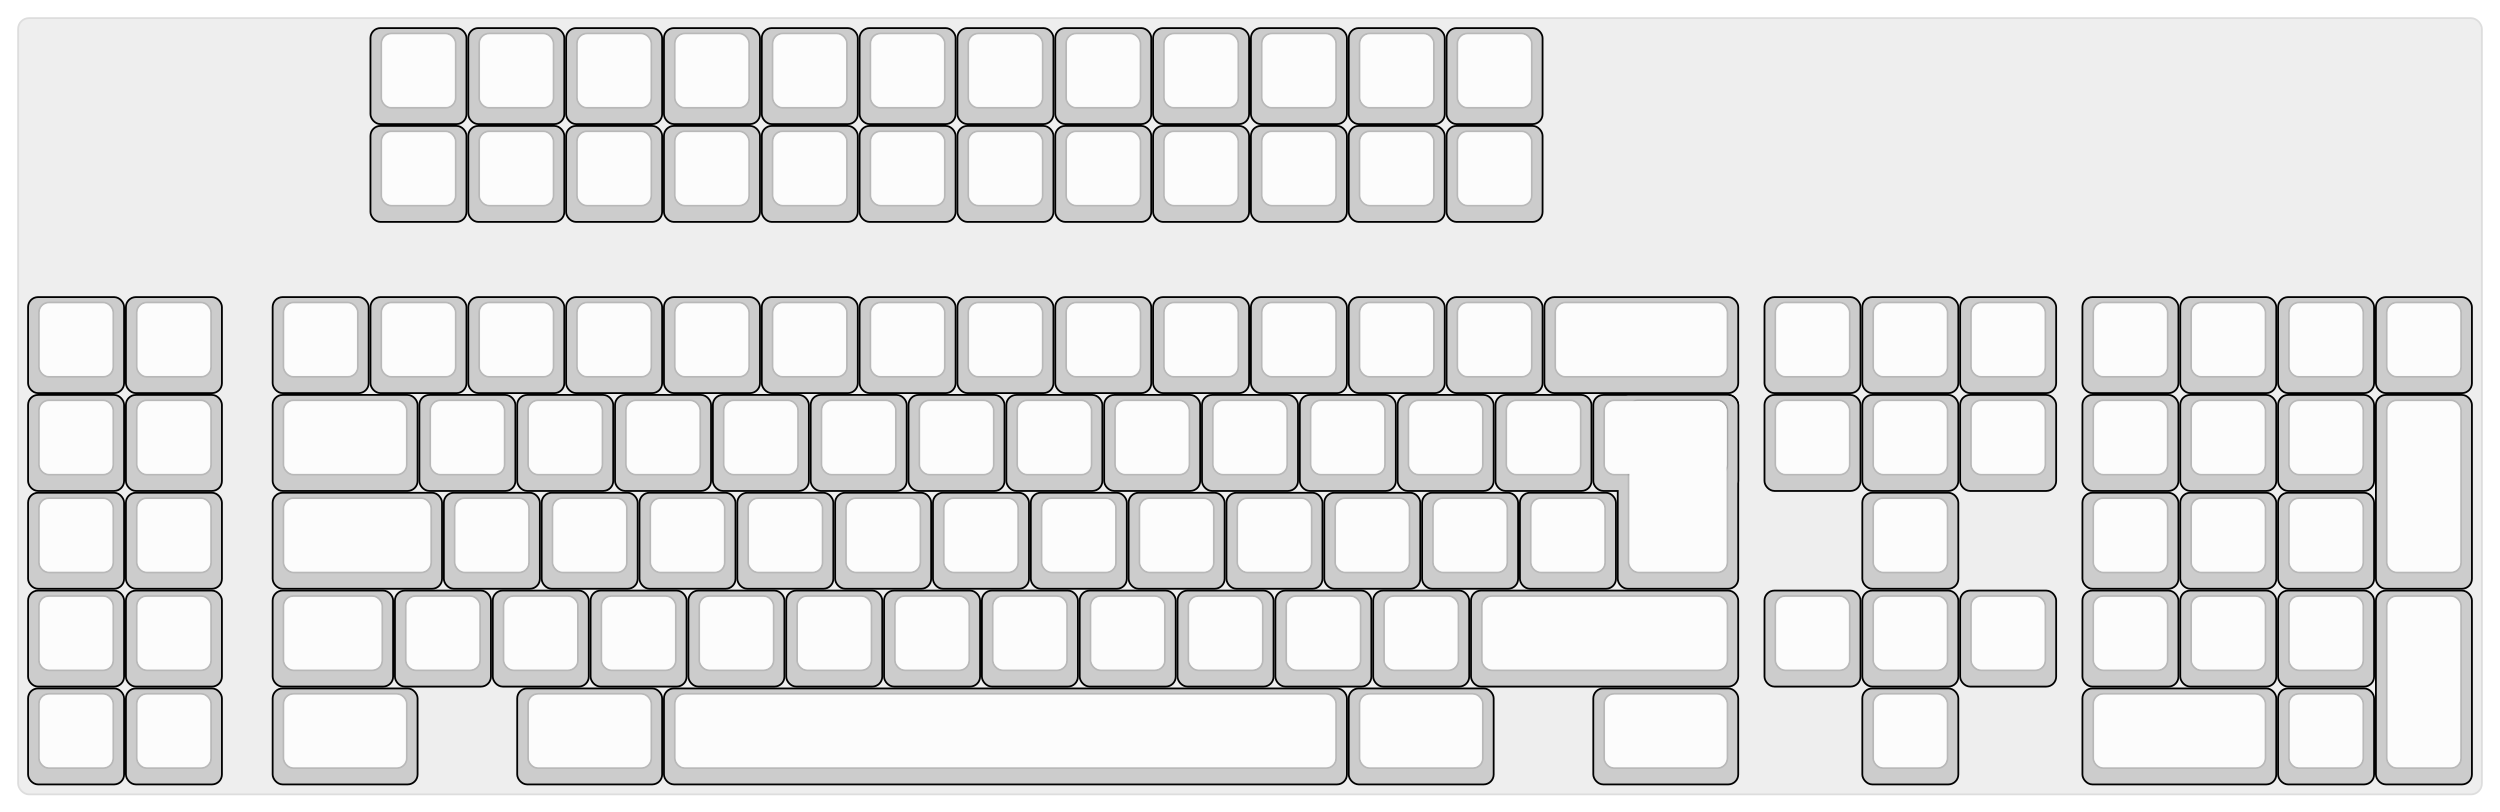 
  <svg width='1380px'
       height='448.5px'
       viewBox='0 0 1380 448.5'
       xmlns='http://www.w3.org/2000/svg'
       xmlns:xlink="http://www.w3.org/1999/xlink">

    <style type='text/css'>
    .keycap .border { stroke: black; stroke-width: 2; }
    .keycap .inner.border { stroke: rgba(0,0,0,.1); }
    </style>
    <defs>
      <linearGradient id="DCS">
        <stop offset="0%" stop-color="black" stop-opacity="0"/>
        <stop offset="40%" stop-color="black" stop-opacity="0.1"/>
        <stop offset="60%" stop-color="black" stop-opacity="0.1"/>
        <stop offset="100%" stop-color="black" stop-opacity="0"/>
      </linearGradient>
      <linearGradient id="SPACE" x1="0%" x2="0%" y1="0%" y2="100%">
        <stop offset="0%" stop-color="black" stop-opacity="0.1"/>
        <stop offset="20%" stop-color="black" stop-opacity="0.0"/>
        <stop offset="40%" stop-color="black" stop-opacity="0.0"/>
        <stop offset="100%" stop-color="black" stop-opacity="0.1"/>
      </linearGradient>
      <radialGradient id="DSA">
        <stop offset="0%" stop-color="black" stop-opacity="0.1"/>
        <stop offset="10%" stop-color="black" stop-opacity="0.1"/>
        <stop offset="100%" stop-color="black" stop-opacity="0"/>
      </radialGradient>
      <radialGradient id="SA" xlink:href="#DSA" />
    </defs>

    <g transform='translate(10,10)'>
      <rect width="1360" height="428.5"
            stroke="#ddd" stroke-width="1" fill="#eeeeee" rx="6"/>
      <g transform='translate(5,5)'>
        
  <g class='  keycap'
  >

  
    <!-- Outer Border -->
    <rect x="190" y="1"
          width="52" height="52"
          rx="5" fill="#cccccc" class="outer border"/>
    
    <!-- Outer Fill -->
    <rect x="190" y="1"
          width="52" height="52"
          rx="5" fill="#cccccc"/>
    

    
      <!-- Inner Border -->
      <rect x="196" y="4"
            width="40" height="40"
            rx="5" fill="#fcfcfc" class="inner border"/>
      
      <!-- Inner Fill -->
      <rect x="196" y="4"
            width="40" height="40"
            rx="5" fill="#fcfcfc"/>
      
      

     
   
  </g>

  <g class='  keycap'
  >

  
    <!-- Outer Border -->
    <rect x="244" y="1"
          width="52" height="52"
          rx="5" fill="#cccccc" class="outer border"/>
    
    <!-- Outer Fill -->
    <rect x="244" y="1"
          width="52" height="52"
          rx="5" fill="#cccccc"/>
    

    
      <!-- Inner Border -->
      <rect x="250" y="4"
            width="40" height="40"
            rx="5" fill="#fcfcfc" class="inner border"/>
      
      <!-- Inner Fill -->
      <rect x="250" y="4"
            width="40" height="40"
            rx="5" fill="#fcfcfc"/>
      
      

     
   
  </g>

  <g class='  keycap'
  >

  
    <!-- Outer Border -->
    <rect x="298" y="1"
          width="52" height="52"
          rx="5" fill="#cccccc" class="outer border"/>
    
    <!-- Outer Fill -->
    <rect x="298" y="1"
          width="52" height="52"
          rx="5" fill="#cccccc"/>
    

    
      <!-- Inner Border -->
      <rect x="304" y="4"
            width="40" height="40"
            rx="5" fill="#fcfcfc" class="inner border"/>
      
      <!-- Inner Fill -->
      <rect x="304" y="4"
            width="40" height="40"
            rx="5" fill="#fcfcfc"/>
      
      

     
   
  </g>

  <g class='  keycap'
  >

  
    <!-- Outer Border -->
    <rect x="352" y="1"
          width="52" height="52"
          rx="5" fill="#cccccc" class="outer border"/>
    
    <!-- Outer Fill -->
    <rect x="352" y="1"
          width="52" height="52"
          rx="5" fill="#cccccc"/>
    

    
      <!-- Inner Border -->
      <rect x="358" y="4"
            width="40" height="40"
            rx="5" fill="#fcfcfc" class="inner border"/>
      
      <!-- Inner Fill -->
      <rect x="358" y="4"
            width="40" height="40"
            rx="5" fill="#fcfcfc"/>
      
      

     
   
  </g>

  <g class='  keycap'
  >

  
    <!-- Outer Border -->
    <rect x="406" y="1"
          width="52" height="52"
          rx="5" fill="#cccccc" class="outer border"/>
    
    <!-- Outer Fill -->
    <rect x="406" y="1"
          width="52" height="52"
          rx="5" fill="#cccccc"/>
    

    
      <!-- Inner Border -->
      <rect x="412" y="4"
            width="40" height="40"
            rx="5" fill="#fcfcfc" class="inner border"/>
      
      <!-- Inner Fill -->
      <rect x="412" y="4"
            width="40" height="40"
            rx="5" fill="#fcfcfc"/>
      
      

     
   
  </g>

  <g class='  keycap'
  >

  
    <!-- Outer Border -->
    <rect x="460" y="1"
          width="52" height="52"
          rx="5" fill="#cccccc" class="outer border"/>
    
    <!-- Outer Fill -->
    <rect x="460" y="1"
          width="52" height="52"
          rx="5" fill="#cccccc"/>
    

    
      <!-- Inner Border -->
      <rect x="466" y="4"
            width="40" height="40"
            rx="5" fill="#fcfcfc" class="inner border"/>
      
      <!-- Inner Fill -->
      <rect x="466" y="4"
            width="40" height="40"
            rx="5" fill="#fcfcfc"/>
      
      

     
   
  </g>

  <g class='  keycap'
  >

  
    <!-- Outer Border -->
    <rect x="514" y="1"
          width="52" height="52"
          rx="5" fill="#cccccc" class="outer border"/>
    
    <!-- Outer Fill -->
    <rect x="514" y="1"
          width="52" height="52"
          rx="5" fill="#cccccc"/>
    

    
      <!-- Inner Border -->
      <rect x="520" y="4"
            width="40" height="40"
            rx="5" fill="#fcfcfc" class="inner border"/>
      
      <!-- Inner Fill -->
      <rect x="520" y="4"
            width="40" height="40"
            rx="5" fill="#fcfcfc"/>
      
      

     
   
  </g>

  <g class='  keycap'
  >

  
    <!-- Outer Border -->
    <rect x="568" y="1"
          width="52" height="52"
          rx="5" fill="#cccccc" class="outer border"/>
    
    <!-- Outer Fill -->
    <rect x="568" y="1"
          width="52" height="52"
          rx="5" fill="#cccccc"/>
    

    
      <!-- Inner Border -->
      <rect x="574" y="4"
            width="40" height="40"
            rx="5" fill="#fcfcfc" class="inner border"/>
      
      <!-- Inner Fill -->
      <rect x="574" y="4"
            width="40" height="40"
            rx="5" fill="#fcfcfc"/>
      
      

     
   
  </g>

  <g class='  keycap'
  >

  
    <!-- Outer Border -->
    <rect x="622" y="1"
          width="52" height="52"
          rx="5" fill="#cccccc" class="outer border"/>
    
    <!-- Outer Fill -->
    <rect x="622" y="1"
          width="52" height="52"
          rx="5" fill="#cccccc"/>
    

    
      <!-- Inner Border -->
      <rect x="628" y="4"
            width="40" height="40"
            rx="5" fill="#fcfcfc" class="inner border"/>
      
      <!-- Inner Fill -->
      <rect x="628" y="4"
            width="40" height="40"
            rx="5" fill="#fcfcfc"/>
      
      

     
   
  </g>

  <g class='  keycap'
  >

  
    <!-- Outer Border -->
    <rect x="676" y="1"
          width="52" height="52"
          rx="5" fill="#cccccc" class="outer border"/>
    
    <!-- Outer Fill -->
    <rect x="676" y="1"
          width="52" height="52"
          rx="5" fill="#cccccc"/>
    

    
      <!-- Inner Border -->
      <rect x="682" y="4"
            width="40" height="40"
            rx="5" fill="#fcfcfc" class="inner border"/>
      
      <!-- Inner Fill -->
      <rect x="682" y="4"
            width="40" height="40"
            rx="5" fill="#fcfcfc"/>
      
      

     
   
  </g>

  <g class='  keycap'
  >

  
    <!-- Outer Border -->
    <rect x="730" y="1"
          width="52" height="52"
          rx="5" fill="#cccccc" class="outer border"/>
    
    <!-- Outer Fill -->
    <rect x="730" y="1"
          width="52" height="52"
          rx="5" fill="#cccccc"/>
    

    
      <!-- Inner Border -->
      <rect x="736" y="4"
            width="40" height="40"
            rx="5" fill="#fcfcfc" class="inner border"/>
      
      <!-- Inner Fill -->
      <rect x="736" y="4"
            width="40" height="40"
            rx="5" fill="#fcfcfc"/>
      
      

     
   
  </g>

  <g class='  keycap'
  >

  
    <!-- Outer Border -->
    <rect x="784" y="1"
          width="52" height="52"
          rx="5" fill="#cccccc" class="outer border"/>
    
    <!-- Outer Fill -->
    <rect x="784" y="1"
          width="52" height="52"
          rx="5" fill="#cccccc"/>
    

    
      <!-- Inner Border -->
      <rect x="790" y="4"
            width="40" height="40"
            rx="5" fill="#fcfcfc" class="inner border"/>
      
      <!-- Inner Fill -->
      <rect x="790" y="4"
            width="40" height="40"
            rx="5" fill="#fcfcfc"/>
      
      

     
   
  </g>

  <g class='  keycap'
  >

  
    <!-- Outer Border -->
    <rect x="190" y="55"
          width="52" height="52"
          rx="5" fill="#cccccc" class="outer border"/>
    
    <!-- Outer Fill -->
    <rect x="190" y="55"
          width="52" height="52"
          rx="5" fill="#cccccc"/>
    

    
      <!-- Inner Border -->
      <rect x="196" y="58"
            width="40" height="40"
            rx="5" fill="#fcfcfc" class="inner border"/>
      
      <!-- Inner Fill -->
      <rect x="196" y="58"
            width="40" height="40"
            rx="5" fill="#fcfcfc"/>
      
      

     
   
  </g>

  <g class='  keycap'
  >

  
    <!-- Outer Border -->
    <rect x="244" y="55"
          width="52" height="52"
          rx="5" fill="#cccccc" class="outer border"/>
    
    <!-- Outer Fill -->
    <rect x="244" y="55"
          width="52" height="52"
          rx="5" fill="#cccccc"/>
    

    
      <!-- Inner Border -->
      <rect x="250" y="58"
            width="40" height="40"
            rx="5" fill="#fcfcfc" class="inner border"/>
      
      <!-- Inner Fill -->
      <rect x="250" y="58"
            width="40" height="40"
            rx="5" fill="#fcfcfc"/>
      
      

     
   
  </g>

  <g class='  keycap'
  >

  
    <!-- Outer Border -->
    <rect x="298" y="55"
          width="52" height="52"
          rx="5" fill="#cccccc" class="outer border"/>
    
    <!-- Outer Fill -->
    <rect x="298" y="55"
          width="52" height="52"
          rx="5" fill="#cccccc"/>
    

    
      <!-- Inner Border -->
      <rect x="304" y="58"
            width="40" height="40"
            rx="5" fill="#fcfcfc" class="inner border"/>
      
      <!-- Inner Fill -->
      <rect x="304" y="58"
            width="40" height="40"
            rx="5" fill="#fcfcfc"/>
      
      

     
   
  </g>

  <g class='  keycap'
  >

  
    <!-- Outer Border -->
    <rect x="352" y="55"
          width="52" height="52"
          rx="5" fill="#cccccc" class="outer border"/>
    
    <!-- Outer Fill -->
    <rect x="352" y="55"
          width="52" height="52"
          rx="5" fill="#cccccc"/>
    

    
      <!-- Inner Border -->
      <rect x="358" y="58"
            width="40" height="40"
            rx="5" fill="#fcfcfc" class="inner border"/>
      
      <!-- Inner Fill -->
      <rect x="358" y="58"
            width="40" height="40"
            rx="5" fill="#fcfcfc"/>
      
      

     
   
  </g>

  <g class='  keycap'
  >

  
    <!-- Outer Border -->
    <rect x="406" y="55"
          width="52" height="52"
          rx="5" fill="#cccccc" class="outer border"/>
    
    <!-- Outer Fill -->
    <rect x="406" y="55"
          width="52" height="52"
          rx="5" fill="#cccccc"/>
    

    
      <!-- Inner Border -->
      <rect x="412" y="58"
            width="40" height="40"
            rx="5" fill="#fcfcfc" class="inner border"/>
      
      <!-- Inner Fill -->
      <rect x="412" y="58"
            width="40" height="40"
            rx="5" fill="#fcfcfc"/>
      
      

     
   
  </g>

  <g class='  keycap'
  >

  
    <!-- Outer Border -->
    <rect x="460" y="55"
          width="52" height="52"
          rx="5" fill="#cccccc" class="outer border"/>
    
    <!-- Outer Fill -->
    <rect x="460" y="55"
          width="52" height="52"
          rx="5" fill="#cccccc"/>
    

    
      <!-- Inner Border -->
      <rect x="466" y="58"
            width="40" height="40"
            rx="5" fill="#fcfcfc" class="inner border"/>
      
      <!-- Inner Fill -->
      <rect x="466" y="58"
            width="40" height="40"
            rx="5" fill="#fcfcfc"/>
      
      

     
   
  </g>

  <g class='  keycap'
  >

  
    <!-- Outer Border -->
    <rect x="514" y="55"
          width="52" height="52"
          rx="5" fill="#cccccc" class="outer border"/>
    
    <!-- Outer Fill -->
    <rect x="514" y="55"
          width="52" height="52"
          rx="5" fill="#cccccc"/>
    

    
      <!-- Inner Border -->
      <rect x="520" y="58"
            width="40" height="40"
            rx="5" fill="#fcfcfc" class="inner border"/>
      
      <!-- Inner Fill -->
      <rect x="520" y="58"
            width="40" height="40"
            rx="5" fill="#fcfcfc"/>
      
      

     
   
  </g>

  <g class='  keycap'
  >

  
    <!-- Outer Border -->
    <rect x="568" y="55"
          width="52" height="52"
          rx="5" fill="#cccccc" class="outer border"/>
    
    <!-- Outer Fill -->
    <rect x="568" y="55"
          width="52" height="52"
          rx="5" fill="#cccccc"/>
    

    
      <!-- Inner Border -->
      <rect x="574" y="58"
            width="40" height="40"
            rx="5" fill="#fcfcfc" class="inner border"/>
      
      <!-- Inner Fill -->
      <rect x="574" y="58"
            width="40" height="40"
            rx="5" fill="#fcfcfc"/>
      
      

     
   
  </g>

  <g class='  keycap'
  >

  
    <!-- Outer Border -->
    <rect x="622" y="55"
          width="52" height="52"
          rx="5" fill="#cccccc" class="outer border"/>
    
    <!-- Outer Fill -->
    <rect x="622" y="55"
          width="52" height="52"
          rx="5" fill="#cccccc"/>
    

    
      <!-- Inner Border -->
      <rect x="628" y="58"
            width="40" height="40"
            rx="5" fill="#fcfcfc" class="inner border"/>
      
      <!-- Inner Fill -->
      <rect x="628" y="58"
            width="40" height="40"
            rx="5" fill="#fcfcfc"/>
      
      

     
   
  </g>

  <g class='  keycap'
  >

  
    <!-- Outer Border -->
    <rect x="676" y="55"
          width="52" height="52"
          rx="5" fill="#cccccc" class="outer border"/>
    
    <!-- Outer Fill -->
    <rect x="676" y="55"
          width="52" height="52"
          rx="5" fill="#cccccc"/>
    

    
      <!-- Inner Border -->
      <rect x="682" y="58"
            width="40" height="40"
            rx="5" fill="#fcfcfc" class="inner border"/>
      
      <!-- Inner Fill -->
      <rect x="682" y="58"
            width="40" height="40"
            rx="5" fill="#fcfcfc"/>
      
      

     
   
  </g>

  <g class='  keycap'
  >

  
    <!-- Outer Border -->
    <rect x="730" y="55"
          width="52" height="52"
          rx="5" fill="#cccccc" class="outer border"/>
    
    <!-- Outer Fill -->
    <rect x="730" y="55"
          width="52" height="52"
          rx="5" fill="#cccccc"/>
    

    
      <!-- Inner Border -->
      <rect x="736" y="58"
            width="40" height="40"
            rx="5" fill="#fcfcfc" class="inner border"/>
      
      <!-- Inner Fill -->
      <rect x="736" y="58"
            width="40" height="40"
            rx="5" fill="#fcfcfc"/>
      
      

     
   
  </g>

  <g class='  keycap'
  >

  
    <!-- Outer Border -->
    <rect x="784" y="55"
          width="52" height="52"
          rx="5" fill="#cccccc" class="outer border"/>
    
    <!-- Outer Fill -->
    <rect x="784" y="55"
          width="52" height="52"
          rx="5" fill="#cccccc"/>
    

    
      <!-- Inner Border -->
      <rect x="790" y="58"
            width="40" height="40"
            rx="5" fill="#fcfcfc" class="inner border"/>
      
      <!-- Inner Fill -->
      <rect x="790" y="58"
            width="40" height="40"
            rx="5" fill="#fcfcfc"/>
      
      

     
   
  </g>

  <g class='  keycap'
  >

  
    <!-- Outer Border -->
    <rect x="1" y="149.5"
          width="52" height="52"
          rx="5" fill="#cccccc" class="outer border"/>
    
    <!-- Outer Fill -->
    <rect x="1" y="149.5"
          width="52" height="52"
          rx="5" fill="#cccccc"/>
    

    
      <!-- Inner Border -->
      <rect x="7" y="152.5"
            width="40" height="40"
            rx="5" fill="#fcfcfc" class="inner border"/>
      
      <!-- Inner Fill -->
      <rect x="7" y="152.5"
            width="40" height="40"
            rx="5" fill="#fcfcfc"/>
      
      

     
   
  </g>

  <g class='  keycap'
  >

  
    <!-- Outer Border -->
    <rect x="55" y="149.5"
          width="52" height="52"
          rx="5" fill="#cccccc" class="outer border"/>
    
    <!-- Outer Fill -->
    <rect x="55" y="149.5"
          width="52" height="52"
          rx="5" fill="#cccccc"/>
    

    
      <!-- Inner Border -->
      <rect x="61" y="152.5"
            width="40" height="40"
            rx="5" fill="#fcfcfc" class="inner border"/>
      
      <!-- Inner Fill -->
      <rect x="61" y="152.5"
            width="40" height="40"
            rx="5" fill="#fcfcfc"/>
      
      

     
   
  </g>

  <g class='  keycap'
  >

  
    <!-- Outer Border -->
    <rect x="136" y="149.5"
          width="52" height="52"
          rx="5" fill="#cccccc" class="outer border"/>
    
    <!-- Outer Fill -->
    <rect x="136" y="149.5"
          width="52" height="52"
          rx="5" fill="#cccccc"/>
    

    
      <!-- Inner Border -->
      <rect x="142" y="152.5"
            width="40" height="40"
            rx="5" fill="#fcfcfc" class="inner border"/>
      
      <!-- Inner Fill -->
      <rect x="142" y="152.5"
            width="40" height="40"
            rx="5" fill="#fcfcfc"/>
      
      

     
   
  </g>

  <g class='  keycap'
  >

  
    <!-- Outer Border -->
    <rect x="190" y="149.5"
          width="52" height="52"
          rx="5" fill="#cccccc" class="outer border"/>
    
    <!-- Outer Fill -->
    <rect x="190" y="149.5"
          width="52" height="52"
          rx="5" fill="#cccccc"/>
    

    
      <!-- Inner Border -->
      <rect x="196" y="152.5"
            width="40" height="40"
            rx="5" fill="#fcfcfc" class="inner border"/>
      
      <!-- Inner Fill -->
      <rect x="196" y="152.5"
            width="40" height="40"
            rx="5" fill="#fcfcfc"/>
      
      

     
   
  </g>

  <g class='  keycap'
  >

  
    <!-- Outer Border -->
    <rect x="244" y="149.5"
          width="52" height="52"
          rx="5" fill="#cccccc" class="outer border"/>
    
    <!-- Outer Fill -->
    <rect x="244" y="149.5"
          width="52" height="52"
          rx="5" fill="#cccccc"/>
    

    
      <!-- Inner Border -->
      <rect x="250" y="152.5"
            width="40" height="40"
            rx="5" fill="#fcfcfc" class="inner border"/>
      
      <!-- Inner Fill -->
      <rect x="250" y="152.5"
            width="40" height="40"
            rx="5" fill="#fcfcfc"/>
      
      

     
   
  </g>

  <g class='  keycap'
  >

  
    <!-- Outer Border -->
    <rect x="298" y="149.5"
          width="52" height="52"
          rx="5" fill="#cccccc" class="outer border"/>
    
    <!-- Outer Fill -->
    <rect x="298" y="149.5"
          width="52" height="52"
          rx="5" fill="#cccccc"/>
    

    
      <!-- Inner Border -->
      <rect x="304" y="152.5"
            width="40" height="40"
            rx="5" fill="#fcfcfc" class="inner border"/>
      
      <!-- Inner Fill -->
      <rect x="304" y="152.5"
            width="40" height="40"
            rx="5" fill="#fcfcfc"/>
      
      

     
   
  </g>

  <g class='  keycap'
  >

  
    <!-- Outer Border -->
    <rect x="352" y="149.5"
          width="52" height="52"
          rx="5" fill="#cccccc" class="outer border"/>
    
    <!-- Outer Fill -->
    <rect x="352" y="149.5"
          width="52" height="52"
          rx="5" fill="#cccccc"/>
    

    
      <!-- Inner Border -->
      <rect x="358" y="152.5"
            width="40" height="40"
            rx="5" fill="#fcfcfc" class="inner border"/>
      
      <!-- Inner Fill -->
      <rect x="358" y="152.5"
            width="40" height="40"
            rx="5" fill="#fcfcfc"/>
      
      

     
   
  </g>

  <g class='  keycap'
  >

  
    <!-- Outer Border -->
    <rect x="406" y="149.5"
          width="52" height="52"
          rx="5" fill="#cccccc" class="outer border"/>
    
    <!-- Outer Fill -->
    <rect x="406" y="149.5"
          width="52" height="52"
          rx="5" fill="#cccccc"/>
    

    
      <!-- Inner Border -->
      <rect x="412" y="152.5"
            width="40" height="40"
            rx="5" fill="#fcfcfc" class="inner border"/>
      
      <!-- Inner Fill -->
      <rect x="412" y="152.5"
            width="40" height="40"
            rx="5" fill="#fcfcfc"/>
      
      

     
   
  </g>

  <g class='  keycap'
  >

  
    <!-- Outer Border -->
    <rect x="460" y="149.5"
          width="52" height="52"
          rx="5" fill="#cccccc" class="outer border"/>
    
    <!-- Outer Fill -->
    <rect x="460" y="149.5"
          width="52" height="52"
          rx="5" fill="#cccccc"/>
    

    
      <!-- Inner Border -->
      <rect x="466" y="152.5"
            width="40" height="40"
            rx="5" fill="#fcfcfc" class="inner border"/>
      
      <!-- Inner Fill -->
      <rect x="466" y="152.5"
            width="40" height="40"
            rx="5" fill="#fcfcfc"/>
      
      

     
   
  </g>

  <g class='  keycap'
  >

  
    <!-- Outer Border -->
    <rect x="514" y="149.5"
          width="52" height="52"
          rx="5" fill="#cccccc" class="outer border"/>
    
    <!-- Outer Fill -->
    <rect x="514" y="149.5"
          width="52" height="52"
          rx="5" fill="#cccccc"/>
    

    
      <!-- Inner Border -->
      <rect x="520" y="152.5"
            width="40" height="40"
            rx="5" fill="#fcfcfc" class="inner border"/>
      
      <!-- Inner Fill -->
      <rect x="520" y="152.5"
            width="40" height="40"
            rx="5" fill="#fcfcfc"/>
      
      

     
   
  </g>

  <g class='  keycap'
  >

  
    <!-- Outer Border -->
    <rect x="568" y="149.5"
          width="52" height="52"
          rx="5" fill="#cccccc" class="outer border"/>
    
    <!-- Outer Fill -->
    <rect x="568" y="149.5"
          width="52" height="52"
          rx="5" fill="#cccccc"/>
    

    
      <!-- Inner Border -->
      <rect x="574" y="152.5"
            width="40" height="40"
            rx="5" fill="#fcfcfc" class="inner border"/>
      
      <!-- Inner Fill -->
      <rect x="574" y="152.5"
            width="40" height="40"
            rx="5" fill="#fcfcfc"/>
      
      

     
   
  </g>

  <g class='  keycap'
  >

  
    <!-- Outer Border -->
    <rect x="622" y="149.5"
          width="52" height="52"
          rx="5" fill="#cccccc" class="outer border"/>
    
    <!-- Outer Fill -->
    <rect x="622" y="149.5"
          width="52" height="52"
          rx="5" fill="#cccccc"/>
    

    
      <!-- Inner Border -->
      <rect x="628" y="152.5"
            width="40" height="40"
            rx="5" fill="#fcfcfc" class="inner border"/>
      
      <!-- Inner Fill -->
      <rect x="628" y="152.5"
            width="40" height="40"
            rx="5" fill="#fcfcfc"/>
      
      

     
   
  </g>

  <g class='  keycap'
  >

  
    <!-- Outer Border -->
    <rect x="676" y="149.5"
          width="52" height="52"
          rx="5" fill="#cccccc" class="outer border"/>
    
    <!-- Outer Fill -->
    <rect x="676" y="149.5"
          width="52" height="52"
          rx="5" fill="#cccccc"/>
    

    
      <!-- Inner Border -->
      <rect x="682" y="152.5"
            width="40" height="40"
            rx="5" fill="#fcfcfc" class="inner border"/>
      
      <!-- Inner Fill -->
      <rect x="682" y="152.5"
            width="40" height="40"
            rx="5" fill="#fcfcfc"/>
      
      

     
   
  </g>

  <g class='  keycap'
  >

  
    <!-- Outer Border -->
    <rect x="730" y="149.5"
          width="52" height="52"
          rx="5" fill="#cccccc" class="outer border"/>
    
    <!-- Outer Fill -->
    <rect x="730" y="149.5"
          width="52" height="52"
          rx="5" fill="#cccccc"/>
    

    
      <!-- Inner Border -->
      <rect x="736" y="152.5"
            width="40" height="40"
            rx="5" fill="#fcfcfc" class="inner border"/>
      
      <!-- Inner Fill -->
      <rect x="736" y="152.5"
            width="40" height="40"
            rx="5" fill="#fcfcfc"/>
      
      

     
   
  </g>

  <g class='  keycap'
  >

  
    <!-- Outer Border -->
    <rect x="784" y="149.5"
          width="52" height="52"
          rx="5" fill="#cccccc" class="outer border"/>
    
    <!-- Outer Fill -->
    <rect x="784" y="149.5"
          width="52" height="52"
          rx="5" fill="#cccccc"/>
    

    
      <!-- Inner Border -->
      <rect x="790" y="152.5"
            width="40" height="40"
            rx="5" fill="#fcfcfc" class="inner border"/>
      
      <!-- Inner Fill -->
      <rect x="790" y="152.5"
            width="40" height="40"
            rx="5" fill="#fcfcfc"/>
      
      

     
   
  </g>

  <g class='  keycap'
  >

  
    <!-- Outer Border -->
    <rect x="838" y="149.5"
          width="106" height="52"
          rx="5" fill="#cccccc" class="outer border"/>
    
    <!-- Outer Fill -->
    <rect x="838" y="149.5"
          width="106" height="52"
          rx="5" fill="#cccccc"/>
    

    
      <!-- Inner Border -->
      <rect x="844" y="152.5"
            width="94" height="40"
            rx="5" fill="#fcfcfc" class="inner border"/>
      
      <!-- Inner Fill -->
      <rect x="844" y="152.5"
            width="94" height="40"
            rx="5" fill="#fcfcfc"/>
      
      

     
   
  </g>

  <g class='  keycap'
  >

  
    <!-- Outer Border -->
    <rect x="959.5" y="149.5"
          width="52" height="52"
          rx="5" fill="#cccccc" class="outer border"/>
    
    <!-- Outer Fill -->
    <rect x="959.5" y="149.5"
          width="52" height="52"
          rx="5" fill="#cccccc"/>
    

    
      <!-- Inner Border -->
      <rect x="965.5" y="152.5"
            width="40" height="40"
            rx="5" fill="#fcfcfc" class="inner border"/>
      
      <!-- Inner Fill -->
      <rect x="965.5" y="152.5"
            width="40" height="40"
            rx="5" fill="#fcfcfc"/>
      
      

     
   
  </g>

  <g class='  keycap'
  >

  
    <!-- Outer Border -->
    <rect x="1013.5" y="149.5"
          width="52" height="52"
          rx="5" fill="#cccccc" class="outer border"/>
    
    <!-- Outer Fill -->
    <rect x="1013.5" y="149.5"
          width="52" height="52"
          rx="5" fill="#cccccc"/>
    

    
      <!-- Inner Border -->
      <rect x="1019.5" y="152.5"
            width="40" height="40"
            rx="5" fill="#fcfcfc" class="inner border"/>
      
      <!-- Inner Fill -->
      <rect x="1019.5" y="152.5"
            width="40" height="40"
            rx="5" fill="#fcfcfc"/>
      
      

     
   
  </g>

  <g class='  keycap'
  >

  
    <!-- Outer Border -->
    <rect x="1067.5" y="149.5"
          width="52" height="52"
          rx="5" fill="#cccccc" class="outer border"/>
    
    <!-- Outer Fill -->
    <rect x="1067.5" y="149.5"
          width="52" height="52"
          rx="5" fill="#cccccc"/>
    

    
      <!-- Inner Border -->
      <rect x="1073.5" y="152.5"
            width="40" height="40"
            rx="5" fill="#fcfcfc" class="inner border"/>
      
      <!-- Inner Fill -->
      <rect x="1073.5" y="152.5"
            width="40" height="40"
            rx="5" fill="#fcfcfc"/>
      
      

     
   
  </g>

  <g class='  keycap'
  >

  
    <!-- Outer Border -->
    <rect x="1135" y="149.5"
          width="52" height="52"
          rx="5" fill="#cccccc" class="outer border"/>
    
    <!-- Outer Fill -->
    <rect x="1135" y="149.5"
          width="52" height="52"
          rx="5" fill="#cccccc"/>
    

    
      <!-- Inner Border -->
      <rect x="1141" y="152.5"
            width="40" height="40"
            rx="5" fill="#fcfcfc" class="inner border"/>
      
      <!-- Inner Fill -->
      <rect x="1141" y="152.5"
            width="40" height="40"
            rx="5" fill="#fcfcfc"/>
      
      

     
   
  </g>

  <g class='  keycap'
  >

  
    <!-- Outer Border -->
    <rect x="1189" y="149.5"
          width="52" height="52"
          rx="5" fill="#cccccc" class="outer border"/>
    
    <!-- Outer Fill -->
    <rect x="1189" y="149.5"
          width="52" height="52"
          rx="5" fill="#cccccc"/>
    

    
      <!-- Inner Border -->
      <rect x="1195" y="152.5"
            width="40" height="40"
            rx="5" fill="#fcfcfc" class="inner border"/>
      
      <!-- Inner Fill -->
      <rect x="1195" y="152.5"
            width="40" height="40"
            rx="5" fill="#fcfcfc"/>
      
      

     
   
  </g>

  <g class='  keycap'
  >

  
    <!-- Outer Border -->
    <rect x="1243" y="149.5"
          width="52" height="52"
          rx="5" fill="#cccccc" class="outer border"/>
    
    <!-- Outer Fill -->
    <rect x="1243" y="149.5"
          width="52" height="52"
          rx="5" fill="#cccccc"/>
    

    
      <!-- Inner Border -->
      <rect x="1249" y="152.5"
            width="40" height="40"
            rx="5" fill="#fcfcfc" class="inner border"/>
      
      <!-- Inner Fill -->
      <rect x="1249" y="152.5"
            width="40" height="40"
            rx="5" fill="#fcfcfc"/>
      
      

     
   
  </g>

  <g class='  keycap'
  >

  
    <!-- Outer Border -->
    <rect x="1297" y="149.5"
          width="52" height="52"
          rx="5" fill="#cccccc" class="outer border"/>
    
    <!-- Outer Fill -->
    <rect x="1297" y="149.5"
          width="52" height="52"
          rx="5" fill="#cccccc"/>
    

    
      <!-- Inner Border -->
      <rect x="1303" y="152.5"
            width="40" height="40"
            rx="5" fill="#fcfcfc" class="inner border"/>
      
      <!-- Inner Fill -->
      <rect x="1303" y="152.5"
            width="40" height="40"
            rx="5" fill="#fcfcfc"/>
      
      

     
   
  </g>

  <g class='  keycap'
  >

  
    <!-- Outer Border -->
    <rect x="1" y="203.5"
          width="52" height="52"
          rx="5" fill="#cccccc" class="outer border"/>
    
    <!-- Outer Fill -->
    <rect x="1" y="203.5"
          width="52" height="52"
          rx="5" fill="#cccccc"/>
    

    
      <!-- Inner Border -->
      <rect x="7" y="206.5"
            width="40" height="40"
            rx="5" fill="#fcfcfc" class="inner border"/>
      
      <!-- Inner Fill -->
      <rect x="7" y="206.5"
            width="40" height="40"
            rx="5" fill="#fcfcfc"/>
      
      

     
   
  </g>

  <g class='  keycap'
  >

  
    <!-- Outer Border -->
    <rect x="55" y="203.5"
          width="52" height="52"
          rx="5" fill="#cccccc" class="outer border"/>
    
    <!-- Outer Fill -->
    <rect x="55" y="203.5"
          width="52" height="52"
          rx="5" fill="#cccccc"/>
    

    
      <!-- Inner Border -->
      <rect x="61" y="206.5"
            width="40" height="40"
            rx="5" fill="#fcfcfc" class="inner border"/>
      
      <!-- Inner Fill -->
      <rect x="61" y="206.5"
            width="40" height="40"
            rx="5" fill="#fcfcfc"/>
      
      

     
   
  </g>

  <g class='  keycap'
  >

  
    <!-- Outer Border -->
    <rect x="136" y="203.5"
          width="79" height="52"
          rx="5" fill="#cccccc" class="outer border"/>
    
    <!-- Outer Fill -->
    <rect x="136" y="203.5"
          width="79" height="52"
          rx="5" fill="#cccccc"/>
    

    
      <!-- Inner Border -->
      <rect x="142" y="206.5"
            width="67" height="40"
            rx="5" fill="#fcfcfc" class="inner border"/>
      
      <!-- Inner Fill -->
      <rect x="142" y="206.5"
            width="67" height="40"
            rx="5" fill="#fcfcfc"/>
      
      

     
   
  </g>

  <g class='  keycap'
  >

  
    <!-- Outer Border -->
    <rect x="217" y="203.5"
          width="52" height="52"
          rx="5" fill="#cccccc" class="outer border"/>
    
    <!-- Outer Fill -->
    <rect x="217" y="203.5"
          width="52" height="52"
          rx="5" fill="#cccccc"/>
    

    
      <!-- Inner Border -->
      <rect x="223" y="206.5"
            width="40" height="40"
            rx="5" fill="#fcfcfc" class="inner border"/>
      
      <!-- Inner Fill -->
      <rect x="223" y="206.5"
            width="40" height="40"
            rx="5" fill="#fcfcfc"/>
      
      

     
   
  </g>

  <g class='  keycap'
  >

  
    <!-- Outer Border -->
    <rect x="271" y="203.5"
          width="52" height="52"
          rx="5" fill="#cccccc" class="outer border"/>
    
    <!-- Outer Fill -->
    <rect x="271" y="203.5"
          width="52" height="52"
          rx="5" fill="#cccccc"/>
    

    
      <!-- Inner Border -->
      <rect x="277" y="206.5"
            width="40" height="40"
            rx="5" fill="#fcfcfc" class="inner border"/>
      
      <!-- Inner Fill -->
      <rect x="277" y="206.5"
            width="40" height="40"
            rx="5" fill="#fcfcfc"/>
      
      

     
   
  </g>

  <g class='  keycap'
  >

  
    <!-- Outer Border -->
    <rect x="325" y="203.5"
          width="52" height="52"
          rx="5" fill="#cccccc" class="outer border"/>
    
    <!-- Outer Fill -->
    <rect x="325" y="203.5"
          width="52" height="52"
          rx="5" fill="#cccccc"/>
    

    
      <!-- Inner Border -->
      <rect x="331" y="206.5"
            width="40" height="40"
            rx="5" fill="#fcfcfc" class="inner border"/>
      
      <!-- Inner Fill -->
      <rect x="331" y="206.5"
            width="40" height="40"
            rx="5" fill="#fcfcfc"/>
      
      

     
   
  </g>

  <g class='  keycap'
  >

  
    <!-- Outer Border -->
    <rect x="379" y="203.5"
          width="52" height="52"
          rx="5" fill="#cccccc" class="outer border"/>
    
    <!-- Outer Fill -->
    <rect x="379" y="203.5"
          width="52" height="52"
          rx="5" fill="#cccccc"/>
    

    
      <!-- Inner Border -->
      <rect x="385" y="206.5"
            width="40" height="40"
            rx="5" fill="#fcfcfc" class="inner border"/>
      
      <!-- Inner Fill -->
      <rect x="385" y="206.5"
            width="40" height="40"
            rx="5" fill="#fcfcfc"/>
      
      

     
   
  </g>

  <g class='  keycap'
  >

  
    <!-- Outer Border -->
    <rect x="433" y="203.5"
          width="52" height="52"
          rx="5" fill="#cccccc" class="outer border"/>
    
    <!-- Outer Fill -->
    <rect x="433" y="203.5"
          width="52" height="52"
          rx="5" fill="#cccccc"/>
    

    
      <!-- Inner Border -->
      <rect x="439" y="206.5"
            width="40" height="40"
            rx="5" fill="#fcfcfc" class="inner border"/>
      
      <!-- Inner Fill -->
      <rect x="439" y="206.5"
            width="40" height="40"
            rx="5" fill="#fcfcfc"/>
      
      

     
   
  </g>

  <g class='  keycap'
  >

  
    <!-- Outer Border -->
    <rect x="487" y="203.5"
          width="52" height="52"
          rx="5" fill="#cccccc" class="outer border"/>
    
    <!-- Outer Fill -->
    <rect x="487" y="203.5"
          width="52" height="52"
          rx="5" fill="#cccccc"/>
    

    
      <!-- Inner Border -->
      <rect x="493" y="206.5"
            width="40" height="40"
            rx="5" fill="#fcfcfc" class="inner border"/>
      
      <!-- Inner Fill -->
      <rect x="493" y="206.5"
            width="40" height="40"
            rx="5" fill="#fcfcfc"/>
      
      

     
   
  </g>

  <g class='  keycap'
  >

  
    <!-- Outer Border -->
    <rect x="541" y="203.5"
          width="52" height="52"
          rx="5" fill="#cccccc" class="outer border"/>
    
    <!-- Outer Fill -->
    <rect x="541" y="203.5"
          width="52" height="52"
          rx="5" fill="#cccccc"/>
    

    
      <!-- Inner Border -->
      <rect x="547" y="206.5"
            width="40" height="40"
            rx="5" fill="#fcfcfc" class="inner border"/>
      
      <!-- Inner Fill -->
      <rect x="547" y="206.5"
            width="40" height="40"
            rx="5" fill="#fcfcfc"/>
      
      

     
   
  </g>

  <g class='  keycap'
  >

  
    <!-- Outer Border -->
    <rect x="595" y="203.5"
          width="52" height="52"
          rx="5" fill="#cccccc" class="outer border"/>
    
    <!-- Outer Fill -->
    <rect x="595" y="203.5"
          width="52" height="52"
          rx="5" fill="#cccccc"/>
    

    
      <!-- Inner Border -->
      <rect x="601" y="206.5"
            width="40" height="40"
            rx="5" fill="#fcfcfc" class="inner border"/>
      
      <!-- Inner Fill -->
      <rect x="601" y="206.5"
            width="40" height="40"
            rx="5" fill="#fcfcfc"/>
      
      

     
   
  </g>

  <g class='  keycap'
  >

  
    <!-- Outer Border -->
    <rect x="649" y="203.5"
          width="52" height="52"
          rx="5" fill="#cccccc" class="outer border"/>
    
    <!-- Outer Fill -->
    <rect x="649" y="203.5"
          width="52" height="52"
          rx="5" fill="#cccccc"/>
    

    
      <!-- Inner Border -->
      <rect x="655" y="206.5"
            width="40" height="40"
            rx="5" fill="#fcfcfc" class="inner border"/>
      
      <!-- Inner Fill -->
      <rect x="655" y="206.5"
            width="40" height="40"
            rx="5" fill="#fcfcfc"/>
      
      

     
   
  </g>

  <g class='  keycap'
  >

  
    <!-- Outer Border -->
    <rect x="703" y="203.5"
          width="52" height="52"
          rx="5" fill="#cccccc" class="outer border"/>
    
    <!-- Outer Fill -->
    <rect x="703" y="203.5"
          width="52" height="52"
          rx="5" fill="#cccccc"/>
    

    
      <!-- Inner Border -->
      <rect x="709" y="206.5"
            width="40" height="40"
            rx="5" fill="#fcfcfc" class="inner border"/>
      
      <!-- Inner Fill -->
      <rect x="709" y="206.5"
            width="40" height="40"
            rx="5" fill="#fcfcfc"/>
      
      

     
   
  </g>

  <g class='  keycap'
  >

  
    <!-- Outer Border -->
    <rect x="757" y="203.5"
          width="52" height="52"
          rx="5" fill="#cccccc" class="outer border"/>
    
    <!-- Outer Fill -->
    <rect x="757" y="203.5"
          width="52" height="52"
          rx="5" fill="#cccccc"/>
    

    
      <!-- Inner Border -->
      <rect x="763" y="206.5"
            width="40" height="40"
            rx="5" fill="#fcfcfc" class="inner border"/>
      
      <!-- Inner Fill -->
      <rect x="763" y="206.5"
            width="40" height="40"
            rx="5" fill="#fcfcfc"/>
      
      

     
   
  </g>

  <g class='  keycap'
  >

  
    <!-- Outer Border -->
    <rect x="811" y="203.5"
          width="52" height="52"
          rx="5" fill="#cccccc" class="outer border"/>
    
    <!-- Outer Fill -->
    <rect x="811" y="203.5"
          width="52" height="52"
          rx="5" fill="#cccccc"/>
    

    
      <!-- Inner Border -->
      <rect x="817" y="206.5"
            width="40" height="40"
            rx="5" fill="#fcfcfc" class="inner border"/>
      
      <!-- Inner Fill -->
      <rect x="817" y="206.5"
            width="40" height="40"
            rx="5" fill="#fcfcfc"/>
      
      

     
   
  </g>

  <g class='  keycap'
  >

  
    <!-- Outer Border -->
    <rect x="878.5" y="203.5"
          width="65.5" height="106"
          rx="5" fill="#cccccc" class="outer border"/>
    
      <rect x="865" y="203.5"
            width="79" height="52"
            rx="5" fill="#cccccc" class="outer border"/>
    
    <!-- Outer Fill -->
    <rect x="878.5" y="203.5"
          width="65.5" height="106"
          rx="5" fill="#cccccc"/>
    
      <rect x="865" y="203.5"
            width="79" height="52"
            rx="5" fill="#cccccc"/>
    

    
      <!-- Inner Border -->
      <rect x="884.5" y="206.5"
            width="53.5" height="94"
            rx="5" fill="#fcfcfc" class="inner border"/>
      
        <rect x="871" y="206.5"
              width="67" height="40"
              rx="5" fill="#fcfcfc" class="inner border"/>
      
      <!-- Inner Fill -->
      <rect x="884.5" y="206.5"
            width="53.5" height="94"
            rx="5" fill="#fcfcfc"/>
      
        <rect x="871" y="206.5"
              width="67" height="40"
              rx="5" fill="#fcfcfc"/>
      
      

     
   
  </g>

  <g class='  keycap'
  >

  
    <!-- Outer Border -->
    <rect x="959.5" y="203.5"
          width="52" height="52"
          rx="5" fill="#cccccc" class="outer border"/>
    
    <!-- Outer Fill -->
    <rect x="959.5" y="203.5"
          width="52" height="52"
          rx="5" fill="#cccccc"/>
    

    
      <!-- Inner Border -->
      <rect x="965.5" y="206.5"
            width="40" height="40"
            rx="5" fill="#fcfcfc" class="inner border"/>
      
      <!-- Inner Fill -->
      <rect x="965.5" y="206.5"
            width="40" height="40"
            rx="5" fill="#fcfcfc"/>
      
      

     
   
  </g>

  <g class='  keycap'
  >

  
    <!-- Outer Border -->
    <rect x="1013.5" y="203.5"
          width="52" height="52"
          rx="5" fill="#cccccc" class="outer border"/>
    
    <!-- Outer Fill -->
    <rect x="1013.5" y="203.5"
          width="52" height="52"
          rx="5" fill="#cccccc"/>
    

    
      <!-- Inner Border -->
      <rect x="1019.5" y="206.5"
            width="40" height="40"
            rx="5" fill="#fcfcfc" class="inner border"/>
      
      <!-- Inner Fill -->
      <rect x="1019.5" y="206.5"
            width="40" height="40"
            rx="5" fill="#fcfcfc"/>
      
      

     
   
  </g>

  <g class='  keycap'
  >

  
    <!-- Outer Border -->
    <rect x="1067.5" y="203.5"
          width="52" height="52"
          rx="5" fill="#cccccc" class="outer border"/>
    
    <!-- Outer Fill -->
    <rect x="1067.5" y="203.5"
          width="52" height="52"
          rx="5" fill="#cccccc"/>
    

    
      <!-- Inner Border -->
      <rect x="1073.5" y="206.5"
            width="40" height="40"
            rx="5" fill="#fcfcfc" class="inner border"/>
      
      <!-- Inner Fill -->
      <rect x="1073.5" y="206.5"
            width="40" height="40"
            rx="5" fill="#fcfcfc"/>
      
      

     
   
  </g>

  <g class='  keycap'
  >

  
    <!-- Outer Border -->
    <rect x="1135" y="203.5"
          width="52" height="52"
          rx="5" fill="#cccccc" class="outer border"/>
    
    <!-- Outer Fill -->
    <rect x="1135" y="203.5"
          width="52" height="52"
          rx="5" fill="#cccccc"/>
    

    
      <!-- Inner Border -->
      <rect x="1141" y="206.5"
            width="40" height="40"
            rx="5" fill="#fcfcfc" class="inner border"/>
      
      <!-- Inner Fill -->
      <rect x="1141" y="206.5"
            width="40" height="40"
            rx="5" fill="#fcfcfc"/>
      
      

     
   
  </g>

  <g class='  keycap'
  >

  
    <!-- Outer Border -->
    <rect x="1189" y="203.5"
          width="52" height="52"
          rx="5" fill="#cccccc" class="outer border"/>
    
    <!-- Outer Fill -->
    <rect x="1189" y="203.5"
          width="52" height="52"
          rx="5" fill="#cccccc"/>
    

    
      <!-- Inner Border -->
      <rect x="1195" y="206.5"
            width="40" height="40"
            rx="5" fill="#fcfcfc" class="inner border"/>
      
      <!-- Inner Fill -->
      <rect x="1195" y="206.5"
            width="40" height="40"
            rx="5" fill="#fcfcfc"/>
      
      

     
   
  </g>

  <g class='  keycap'
  >

  
    <!-- Outer Border -->
    <rect x="1243" y="203.5"
          width="52" height="52"
          rx="5" fill="#cccccc" class="outer border"/>
    
    <!-- Outer Fill -->
    <rect x="1243" y="203.5"
          width="52" height="52"
          rx="5" fill="#cccccc"/>
    

    
      <!-- Inner Border -->
      <rect x="1249" y="206.5"
            width="40" height="40"
            rx="5" fill="#fcfcfc" class="inner border"/>
      
      <!-- Inner Fill -->
      <rect x="1249" y="206.5"
            width="40" height="40"
            rx="5" fill="#fcfcfc"/>
      
      

     
   
  </g>

  <g class='  keycap'
  >

  
    <!-- Outer Border -->
    <rect x="1297" y="203.5"
          width="52" height="106"
          rx="5" fill="#cccccc" class="outer border"/>
    
    <!-- Outer Fill -->
    <rect x="1297" y="203.5"
          width="52" height="106"
          rx="5" fill="#cccccc"/>
    

    
      <!-- Inner Border -->
      <rect x="1303" y="206.5"
            width="40" height="94"
            rx="5" fill="#fcfcfc" class="inner border"/>
      
      <!-- Inner Fill -->
      <rect x="1303" y="206.5"
            width="40" height="94"
            rx="5" fill="#fcfcfc"/>
      
      

     
   
  </g>

  <g class='  keycap'
  >

  
    <!-- Outer Border -->
    <rect x="1" y="257.5"
          width="52" height="52"
          rx="5" fill="#cccccc" class="outer border"/>
    
    <!-- Outer Fill -->
    <rect x="1" y="257.5"
          width="52" height="52"
          rx="5" fill="#cccccc"/>
    

    
      <!-- Inner Border -->
      <rect x="7" y="260.5"
            width="40" height="40"
            rx="5" fill="#fcfcfc" class="inner border"/>
      
      <!-- Inner Fill -->
      <rect x="7" y="260.5"
            width="40" height="40"
            rx="5" fill="#fcfcfc"/>
      
      

     
   
  </g>

  <g class='  keycap'
  >

  
    <!-- Outer Border -->
    <rect x="55" y="257.5"
          width="52" height="52"
          rx="5" fill="#cccccc" class="outer border"/>
    
    <!-- Outer Fill -->
    <rect x="55" y="257.5"
          width="52" height="52"
          rx="5" fill="#cccccc"/>
    

    
      <!-- Inner Border -->
      <rect x="61" y="260.5"
            width="40" height="40"
            rx="5" fill="#fcfcfc" class="inner border"/>
      
      <!-- Inner Fill -->
      <rect x="61" y="260.5"
            width="40" height="40"
            rx="5" fill="#fcfcfc"/>
      
      

     
   
  </g>

  <g class='  keycap'
  >

  
    <!-- Outer Border -->
    <rect x="136" y="257.5"
          width="92.5" height="52"
          rx="5" fill="#cccccc" class="outer border"/>
    
    <!-- Outer Fill -->
    <rect x="136" y="257.5"
          width="92.5" height="52"
          rx="5" fill="#cccccc"/>
    

    
      <!-- Inner Border -->
      <rect x="142" y="260.5"
            width="80.5" height="40"
            rx="5" fill="#fcfcfc" class="inner border"/>
      
      <!-- Inner Fill -->
      <rect x="142" y="260.5"
            width="80.5" height="40"
            rx="5" fill="#fcfcfc"/>
      
      

     
   
  </g>

  <g class='  keycap'
  >

  
    <!-- Outer Border -->
    <rect x="230.5" y="257.5"
          width="52" height="52"
          rx="5" fill="#cccccc" class="outer border"/>
    
    <!-- Outer Fill -->
    <rect x="230.5" y="257.5"
          width="52" height="52"
          rx="5" fill="#cccccc"/>
    

    
      <!-- Inner Border -->
      <rect x="236.5" y="260.5"
            width="40" height="40"
            rx="5" fill="#fcfcfc" class="inner border"/>
      
      <!-- Inner Fill -->
      <rect x="236.5" y="260.5"
            width="40" height="40"
            rx="5" fill="#fcfcfc"/>
      
      

     
   
  </g>

  <g class='  keycap'
  >

  
    <!-- Outer Border -->
    <rect x="284.5" y="257.5"
          width="52" height="52"
          rx="5" fill="#cccccc" class="outer border"/>
    
    <!-- Outer Fill -->
    <rect x="284.5" y="257.5"
          width="52" height="52"
          rx="5" fill="#cccccc"/>
    

    
      <!-- Inner Border -->
      <rect x="290.5" y="260.5"
            width="40" height="40"
            rx="5" fill="#fcfcfc" class="inner border"/>
      
      <!-- Inner Fill -->
      <rect x="290.5" y="260.5"
            width="40" height="40"
            rx="5" fill="#fcfcfc"/>
      
      

     
   
  </g>

  <g class='  keycap'
  >

  
    <!-- Outer Border -->
    <rect x="338.5" y="257.5"
          width="52" height="52"
          rx="5" fill="#cccccc" class="outer border"/>
    
    <!-- Outer Fill -->
    <rect x="338.5" y="257.5"
          width="52" height="52"
          rx="5" fill="#cccccc"/>
    

    
      <!-- Inner Border -->
      <rect x="344.5" y="260.5"
            width="40" height="40"
            rx="5" fill="#fcfcfc" class="inner border"/>
      
      <!-- Inner Fill -->
      <rect x="344.5" y="260.5"
            width="40" height="40"
            rx="5" fill="#fcfcfc"/>
      
      

     
   
  </g>

  <g class='  keycap'
  >

  
    <!-- Outer Border -->
    <rect x="392.5" y="257.5"
          width="52" height="52"
          rx="5" fill="#cccccc" class="outer border"/>
    
    <!-- Outer Fill -->
    <rect x="392.5" y="257.5"
          width="52" height="52"
          rx="5" fill="#cccccc"/>
    

    
      <!-- Inner Border -->
      <rect x="398.5" y="260.5"
            width="40" height="40"
            rx="5" fill="#fcfcfc" class="inner border"/>
      
      <!-- Inner Fill -->
      <rect x="398.5" y="260.5"
            width="40" height="40"
            rx="5" fill="#fcfcfc"/>
      
      

     
   
  </g>

  <g class='  keycap'
  >

  
    <!-- Outer Border -->
    <rect x="446.5" y="257.5"
          width="52" height="52"
          rx="5" fill="#cccccc" class="outer border"/>
    
    <!-- Outer Fill -->
    <rect x="446.5" y="257.5"
          width="52" height="52"
          rx="5" fill="#cccccc"/>
    

    
      <!-- Inner Border -->
      <rect x="452.5" y="260.5"
            width="40" height="40"
            rx="5" fill="#fcfcfc" class="inner border"/>
      
      <!-- Inner Fill -->
      <rect x="452.5" y="260.5"
            width="40" height="40"
            rx="5" fill="#fcfcfc"/>
      
      

     
   
  </g>

  <g class='  keycap'
  >

  
    <!-- Outer Border -->
    <rect x="500.5" y="257.5"
          width="52" height="52"
          rx="5" fill="#cccccc" class="outer border"/>
    
    <!-- Outer Fill -->
    <rect x="500.5" y="257.5"
          width="52" height="52"
          rx="5" fill="#cccccc"/>
    

    
      <!-- Inner Border -->
      <rect x="506.5" y="260.5"
            width="40" height="40"
            rx="5" fill="#fcfcfc" class="inner border"/>
      
      <!-- Inner Fill -->
      <rect x="506.5" y="260.5"
            width="40" height="40"
            rx="5" fill="#fcfcfc"/>
      
      

     
   
  </g>

  <g class='  keycap'
  >

  
    <!-- Outer Border -->
    <rect x="554.5" y="257.5"
          width="52" height="52"
          rx="5" fill="#cccccc" class="outer border"/>
    
    <!-- Outer Fill -->
    <rect x="554.5" y="257.5"
          width="52" height="52"
          rx="5" fill="#cccccc"/>
    

    
      <!-- Inner Border -->
      <rect x="560.5" y="260.5"
            width="40" height="40"
            rx="5" fill="#fcfcfc" class="inner border"/>
      
      <!-- Inner Fill -->
      <rect x="560.5" y="260.5"
            width="40" height="40"
            rx="5" fill="#fcfcfc"/>
      
      

     
   
  </g>

  <g class='  keycap'
  >

  
    <!-- Outer Border -->
    <rect x="608.5" y="257.5"
          width="52" height="52"
          rx="5" fill="#cccccc" class="outer border"/>
    
    <!-- Outer Fill -->
    <rect x="608.5" y="257.5"
          width="52" height="52"
          rx="5" fill="#cccccc"/>
    

    
      <!-- Inner Border -->
      <rect x="614.5" y="260.5"
            width="40" height="40"
            rx="5" fill="#fcfcfc" class="inner border"/>
      
      <!-- Inner Fill -->
      <rect x="614.5" y="260.5"
            width="40" height="40"
            rx="5" fill="#fcfcfc"/>
      
      

     
   
  </g>

  <g class='  keycap'
  >

  
    <!-- Outer Border -->
    <rect x="662.5" y="257.5"
          width="52" height="52"
          rx="5" fill="#cccccc" class="outer border"/>
    
    <!-- Outer Fill -->
    <rect x="662.5" y="257.5"
          width="52" height="52"
          rx="5" fill="#cccccc"/>
    

    
      <!-- Inner Border -->
      <rect x="668.5" y="260.5"
            width="40" height="40"
            rx="5" fill="#fcfcfc" class="inner border"/>
      
      <!-- Inner Fill -->
      <rect x="668.5" y="260.5"
            width="40" height="40"
            rx="5" fill="#fcfcfc"/>
      
      

     
   
  </g>

  <g class='  keycap'
  >

  
    <!-- Outer Border -->
    <rect x="716.5" y="257.5"
          width="52" height="52"
          rx="5" fill="#cccccc" class="outer border"/>
    
    <!-- Outer Fill -->
    <rect x="716.5" y="257.5"
          width="52" height="52"
          rx="5" fill="#cccccc"/>
    

    
      <!-- Inner Border -->
      <rect x="722.5" y="260.5"
            width="40" height="40"
            rx="5" fill="#fcfcfc" class="inner border"/>
      
      <!-- Inner Fill -->
      <rect x="722.5" y="260.5"
            width="40" height="40"
            rx="5" fill="#fcfcfc"/>
      
      

     
   
  </g>

  <g class='  keycap'
  >

  
    <!-- Outer Border -->
    <rect x="770.5" y="257.5"
          width="52" height="52"
          rx="5" fill="#cccccc" class="outer border"/>
    
    <!-- Outer Fill -->
    <rect x="770.5" y="257.5"
          width="52" height="52"
          rx="5" fill="#cccccc"/>
    

    
      <!-- Inner Border -->
      <rect x="776.5" y="260.5"
            width="40" height="40"
            rx="5" fill="#fcfcfc" class="inner border"/>
      
      <!-- Inner Fill -->
      <rect x="776.5" y="260.5"
            width="40" height="40"
            rx="5" fill="#fcfcfc"/>
      
      

     
   
  </g>

  <g class='  keycap'
  >

  
    <!-- Outer Border -->
    <rect x="824.5" y="257.5"
          width="52" height="52"
          rx="5" fill="#cccccc" class="outer border"/>
    
    <!-- Outer Fill -->
    <rect x="824.5" y="257.5"
          width="52" height="52"
          rx="5" fill="#cccccc"/>
    

    
      <!-- Inner Border -->
      <rect x="830.5" y="260.5"
            width="40" height="40"
            rx="5" fill="#fcfcfc" class="inner border"/>
      
      <!-- Inner Fill -->
      <rect x="830.5" y="260.5"
            width="40" height="40"
            rx="5" fill="#fcfcfc"/>
      
      

     
   
  </g>

  <g class='  keycap'
  >

  
    <!-- Outer Border -->
    <rect x="1013.5" y="257.5"
          width="52" height="52"
          rx="5" fill="#cccccc" class="outer border"/>
    
    <!-- Outer Fill -->
    <rect x="1013.5" y="257.5"
          width="52" height="52"
          rx="5" fill="#cccccc"/>
    

    
      <!-- Inner Border -->
      <rect x="1019.5" y="260.5"
            width="40" height="40"
            rx="5" fill="#fcfcfc" class="inner border"/>
      
      <!-- Inner Fill -->
      <rect x="1019.5" y="260.5"
            width="40" height="40"
            rx="5" fill="#fcfcfc"/>
      
      

     
   
  </g>

  <g class='  keycap'
  >

  
    <!-- Outer Border -->
    <rect x="1135" y="257.5"
          width="52" height="52"
          rx="5" fill="#cccccc" class="outer border"/>
    
    <!-- Outer Fill -->
    <rect x="1135" y="257.5"
          width="52" height="52"
          rx="5" fill="#cccccc"/>
    

    
      <!-- Inner Border -->
      <rect x="1141" y="260.5"
            width="40" height="40"
            rx="5" fill="#fcfcfc" class="inner border"/>
      
      <!-- Inner Fill -->
      <rect x="1141" y="260.5"
            width="40" height="40"
            rx="5" fill="#fcfcfc"/>
      
      

     
   
  </g>

  <g class='  keycap'
  >

  
    <!-- Outer Border -->
    <rect x="1189" y="257.5"
          width="52" height="52"
          rx="5" fill="#cccccc" class="outer border"/>
    
    <!-- Outer Fill -->
    <rect x="1189" y="257.5"
          width="52" height="52"
          rx="5" fill="#cccccc"/>
    

    
      <!-- Inner Border -->
      <rect x="1195" y="260.5"
            width="40" height="40"
            rx="5" fill="#fcfcfc" class="inner border"/>
      
      <!-- Inner Fill -->
      <rect x="1195" y="260.5"
            width="40" height="40"
            rx="5" fill="#fcfcfc"/>
      
      

     
   
  </g>

  <g class='  keycap'
  >

  
    <!-- Outer Border -->
    <rect x="1243" y="257.5"
          width="52" height="52"
          rx="5" fill="#cccccc" class="outer border"/>
    
    <!-- Outer Fill -->
    <rect x="1243" y="257.5"
          width="52" height="52"
          rx="5" fill="#cccccc"/>
    

    
      <!-- Inner Border -->
      <rect x="1249" y="260.5"
            width="40" height="40"
            rx="5" fill="#fcfcfc" class="inner border"/>
      
      <!-- Inner Fill -->
      <rect x="1249" y="260.5"
            width="40" height="40"
            rx="5" fill="#fcfcfc"/>
      
      

     
   
  </g>

  <g class='  keycap'
  >

  
    <!-- Outer Border -->
    <rect x="1" y="311.5"
          width="52" height="52"
          rx="5" fill="#cccccc" class="outer border"/>
    
    <!-- Outer Fill -->
    <rect x="1" y="311.5"
          width="52" height="52"
          rx="5" fill="#cccccc"/>
    

    
      <!-- Inner Border -->
      <rect x="7" y="314.5"
            width="40" height="40"
            rx="5" fill="#fcfcfc" class="inner border"/>
      
      <!-- Inner Fill -->
      <rect x="7" y="314.5"
            width="40" height="40"
            rx="5" fill="#fcfcfc"/>
      
      

     
   
  </g>

  <g class='  keycap'
  >

  
    <!-- Outer Border -->
    <rect x="55" y="311.5"
          width="52" height="52"
          rx="5" fill="#cccccc" class="outer border"/>
    
    <!-- Outer Fill -->
    <rect x="55" y="311.5"
          width="52" height="52"
          rx="5" fill="#cccccc"/>
    

    
      <!-- Inner Border -->
      <rect x="61" y="314.5"
            width="40" height="40"
            rx="5" fill="#fcfcfc" class="inner border"/>
      
      <!-- Inner Fill -->
      <rect x="61" y="314.5"
            width="40" height="40"
            rx="5" fill="#fcfcfc"/>
      
      

     
   
  </g>

  <g class='  keycap'
  >

  
    <!-- Outer Border -->
    <rect x="136" y="311.5"
          width="65.5" height="52"
          rx="5" fill="#cccccc" class="outer border"/>
    
    <!-- Outer Fill -->
    <rect x="136" y="311.5"
          width="65.5" height="52"
          rx="5" fill="#cccccc"/>
    

    
      <!-- Inner Border -->
      <rect x="142" y="314.5"
            width="53.5" height="40"
            rx="5" fill="#fcfcfc" class="inner border"/>
      
      <!-- Inner Fill -->
      <rect x="142" y="314.5"
            width="53.5" height="40"
            rx="5" fill="#fcfcfc"/>
      
      

     
   
  </g>

  <g class='  keycap'
  >

  
    <!-- Outer Border -->
    <rect x="203.5" y="311.5"
          width="52" height="52"
          rx="5" fill="#cccccc" class="outer border"/>
    
    <!-- Outer Fill -->
    <rect x="203.5" y="311.5"
          width="52" height="52"
          rx="5" fill="#cccccc"/>
    

    
      <!-- Inner Border -->
      <rect x="209.5" y="314.5"
            width="40" height="40"
            rx="5" fill="#fcfcfc" class="inner border"/>
      
      <!-- Inner Fill -->
      <rect x="209.5" y="314.5"
            width="40" height="40"
            rx="5" fill="#fcfcfc"/>
      
      

     
   
  </g>

  <g class='  keycap'
  >

  
    <!-- Outer Border -->
    <rect x="257.5" y="311.5"
          width="52" height="52"
          rx="5" fill="#cccccc" class="outer border"/>
    
    <!-- Outer Fill -->
    <rect x="257.5" y="311.5"
          width="52" height="52"
          rx="5" fill="#cccccc"/>
    

    
      <!-- Inner Border -->
      <rect x="263.5" y="314.5"
            width="40" height="40"
            rx="5" fill="#fcfcfc" class="inner border"/>
      
      <!-- Inner Fill -->
      <rect x="263.5" y="314.5"
            width="40" height="40"
            rx="5" fill="#fcfcfc"/>
      
      

     
   
  </g>

  <g class='  keycap'
  >

  
    <!-- Outer Border -->
    <rect x="311.5" y="311.5"
          width="52" height="52"
          rx="5" fill="#cccccc" class="outer border"/>
    
    <!-- Outer Fill -->
    <rect x="311.5" y="311.5"
          width="52" height="52"
          rx="5" fill="#cccccc"/>
    

    
      <!-- Inner Border -->
      <rect x="317.5" y="314.5"
            width="40" height="40"
            rx="5" fill="#fcfcfc" class="inner border"/>
      
      <!-- Inner Fill -->
      <rect x="317.5" y="314.5"
            width="40" height="40"
            rx="5" fill="#fcfcfc"/>
      
      

     
   
  </g>

  <g class='  keycap'
  >

  
    <!-- Outer Border -->
    <rect x="365.5" y="311.5"
          width="52" height="52"
          rx="5" fill="#cccccc" class="outer border"/>
    
    <!-- Outer Fill -->
    <rect x="365.5" y="311.5"
          width="52" height="52"
          rx="5" fill="#cccccc"/>
    

    
      <!-- Inner Border -->
      <rect x="371.5" y="314.5"
            width="40" height="40"
            rx="5" fill="#fcfcfc" class="inner border"/>
      
      <!-- Inner Fill -->
      <rect x="371.5" y="314.5"
            width="40" height="40"
            rx="5" fill="#fcfcfc"/>
      
      

     
   
  </g>

  <g class='  keycap'
  >

  
    <!-- Outer Border -->
    <rect x="419.5" y="311.5"
          width="52" height="52"
          rx="5" fill="#cccccc" class="outer border"/>
    
    <!-- Outer Fill -->
    <rect x="419.5" y="311.5"
          width="52" height="52"
          rx="5" fill="#cccccc"/>
    

    
      <!-- Inner Border -->
      <rect x="425.5" y="314.5"
            width="40" height="40"
            rx="5" fill="#fcfcfc" class="inner border"/>
      
      <!-- Inner Fill -->
      <rect x="425.5" y="314.5"
            width="40" height="40"
            rx="5" fill="#fcfcfc"/>
      
      

     
   
  </g>

  <g class='  keycap'
  >

  
    <!-- Outer Border -->
    <rect x="473.5" y="311.5"
          width="52" height="52"
          rx="5" fill="#cccccc" class="outer border"/>
    
    <!-- Outer Fill -->
    <rect x="473.5" y="311.5"
          width="52" height="52"
          rx="5" fill="#cccccc"/>
    

    
      <!-- Inner Border -->
      <rect x="479.5" y="314.5"
            width="40" height="40"
            rx="5" fill="#fcfcfc" class="inner border"/>
      
      <!-- Inner Fill -->
      <rect x="479.5" y="314.5"
            width="40" height="40"
            rx="5" fill="#fcfcfc"/>
      
      

     
   
  </g>

  <g class='  keycap'
  >

  
    <!-- Outer Border -->
    <rect x="527.5" y="311.5"
          width="52" height="52"
          rx="5" fill="#cccccc" class="outer border"/>
    
    <!-- Outer Fill -->
    <rect x="527.5" y="311.5"
          width="52" height="52"
          rx="5" fill="#cccccc"/>
    

    
      <!-- Inner Border -->
      <rect x="533.5" y="314.5"
            width="40" height="40"
            rx="5" fill="#fcfcfc" class="inner border"/>
      
      <!-- Inner Fill -->
      <rect x="533.5" y="314.5"
            width="40" height="40"
            rx="5" fill="#fcfcfc"/>
      
      

     
   
  </g>

  <g class='  keycap'
  >

  
    <!-- Outer Border -->
    <rect x="581.5" y="311.5"
          width="52" height="52"
          rx="5" fill="#cccccc" class="outer border"/>
    
    <!-- Outer Fill -->
    <rect x="581.5" y="311.5"
          width="52" height="52"
          rx="5" fill="#cccccc"/>
    

    
      <!-- Inner Border -->
      <rect x="587.5" y="314.5"
            width="40" height="40"
            rx="5" fill="#fcfcfc" class="inner border"/>
      
      <!-- Inner Fill -->
      <rect x="587.5" y="314.5"
            width="40" height="40"
            rx="5" fill="#fcfcfc"/>
      
      

     
   
  </g>

  <g class='  keycap'
  >

  
    <!-- Outer Border -->
    <rect x="635.5" y="311.5"
          width="52" height="52"
          rx="5" fill="#cccccc" class="outer border"/>
    
    <!-- Outer Fill -->
    <rect x="635.5" y="311.5"
          width="52" height="52"
          rx="5" fill="#cccccc"/>
    

    
      <!-- Inner Border -->
      <rect x="641.5" y="314.5"
            width="40" height="40"
            rx="5" fill="#fcfcfc" class="inner border"/>
      
      <!-- Inner Fill -->
      <rect x="641.5" y="314.5"
            width="40" height="40"
            rx="5" fill="#fcfcfc"/>
      
      

     
   
  </g>

  <g class='  keycap'
  >

  
    <!-- Outer Border -->
    <rect x="689.5" y="311.5"
          width="52" height="52"
          rx="5" fill="#cccccc" class="outer border"/>
    
    <!-- Outer Fill -->
    <rect x="689.5" y="311.5"
          width="52" height="52"
          rx="5" fill="#cccccc"/>
    

    
      <!-- Inner Border -->
      <rect x="695.5" y="314.5"
            width="40" height="40"
            rx="5" fill="#fcfcfc" class="inner border"/>
      
      <!-- Inner Fill -->
      <rect x="695.5" y="314.5"
            width="40" height="40"
            rx="5" fill="#fcfcfc"/>
      
      

     
   
  </g>

  <g class='  keycap'
  >

  
    <!-- Outer Border -->
    <rect x="743.5" y="311.5"
          width="52" height="52"
          rx="5" fill="#cccccc" class="outer border"/>
    
    <!-- Outer Fill -->
    <rect x="743.5" y="311.5"
          width="52" height="52"
          rx="5" fill="#cccccc"/>
    

    
      <!-- Inner Border -->
      <rect x="749.5" y="314.5"
            width="40" height="40"
            rx="5" fill="#fcfcfc" class="inner border"/>
      
      <!-- Inner Fill -->
      <rect x="749.5" y="314.5"
            width="40" height="40"
            rx="5" fill="#fcfcfc"/>
      
      

     
   
  </g>

  <g class='  keycap'
  >

  
    <!-- Outer Border -->
    <rect x="797.5" y="311.5"
          width="146.5" height="52"
          rx="5" fill="#cccccc" class="outer border"/>
    
    <!-- Outer Fill -->
    <rect x="797.5" y="311.5"
          width="146.5" height="52"
          rx="5" fill="#cccccc"/>
    

    
      <!-- Inner Border -->
      <rect x="803.5" y="314.5"
            width="134.5" height="40"
            rx="5" fill="#fcfcfc" class="inner border"/>
      
      <!-- Inner Fill -->
      <rect x="803.5" y="314.5"
            width="134.5" height="40"
            rx="5" fill="#fcfcfc"/>
      
      

     
   
  </g>

  <g class='  keycap'
  >

  
    <!-- Outer Border -->
    <rect x="959.5" y="311.5"
          width="52" height="52"
          rx="5" fill="#cccccc" class="outer border"/>
    
    <!-- Outer Fill -->
    <rect x="959.5" y="311.5"
          width="52" height="52"
          rx="5" fill="#cccccc"/>
    

    
      <!-- Inner Border -->
      <rect x="965.5" y="314.5"
            width="40" height="40"
            rx="5" fill="#fcfcfc" class="inner border"/>
      
      <!-- Inner Fill -->
      <rect x="965.5" y="314.5"
            width="40" height="40"
            rx="5" fill="#fcfcfc"/>
      
      

     
   
  </g>

  <g class='  keycap'
  >

  
    <!-- Outer Border -->
    <rect x="1013.5" y="311.5"
          width="52" height="52"
          rx="5" fill="#cccccc" class="outer border"/>
    
    <!-- Outer Fill -->
    <rect x="1013.5" y="311.5"
          width="52" height="52"
          rx="5" fill="#cccccc"/>
    

    
      <!-- Inner Border -->
      <rect x="1019.5" y="314.5"
            width="40" height="40"
            rx="5" fill="#fcfcfc" class="inner border"/>
      
      <!-- Inner Fill -->
      <rect x="1019.5" y="314.5"
            width="40" height="40"
            rx="5" fill="#fcfcfc"/>
      
      

     
   
  </g>

  <g class='  keycap'
  >

  
    <!-- Outer Border -->
    <rect x="1067.5" y="311.5"
          width="52" height="52"
          rx="5" fill="#cccccc" class="outer border"/>
    
    <!-- Outer Fill -->
    <rect x="1067.5" y="311.5"
          width="52" height="52"
          rx="5" fill="#cccccc"/>
    

    
      <!-- Inner Border -->
      <rect x="1073.5" y="314.5"
            width="40" height="40"
            rx="5" fill="#fcfcfc" class="inner border"/>
      
      <!-- Inner Fill -->
      <rect x="1073.5" y="314.5"
            width="40" height="40"
            rx="5" fill="#fcfcfc"/>
      
      

     
   
  </g>

  <g class='  keycap'
  >

  
    <!-- Outer Border -->
    <rect x="1135" y="311.5"
          width="52" height="52"
          rx="5" fill="#cccccc" class="outer border"/>
    
    <!-- Outer Fill -->
    <rect x="1135" y="311.5"
          width="52" height="52"
          rx="5" fill="#cccccc"/>
    

    
      <!-- Inner Border -->
      <rect x="1141" y="314.5"
            width="40" height="40"
            rx="5" fill="#fcfcfc" class="inner border"/>
      
      <!-- Inner Fill -->
      <rect x="1141" y="314.5"
            width="40" height="40"
            rx="5" fill="#fcfcfc"/>
      
      

     
   
  </g>

  <g class='  keycap'
  >

  
    <!-- Outer Border -->
    <rect x="1189" y="311.5"
          width="52" height="52"
          rx="5" fill="#cccccc" class="outer border"/>
    
    <!-- Outer Fill -->
    <rect x="1189" y="311.5"
          width="52" height="52"
          rx="5" fill="#cccccc"/>
    

    
      <!-- Inner Border -->
      <rect x="1195" y="314.5"
            width="40" height="40"
            rx="5" fill="#fcfcfc" class="inner border"/>
      
      <!-- Inner Fill -->
      <rect x="1195" y="314.5"
            width="40" height="40"
            rx="5" fill="#fcfcfc"/>
      
      

     
   
  </g>

  <g class='  keycap'
  >

  
    <!-- Outer Border -->
    <rect x="1243" y="311.5"
          width="52" height="52"
          rx="5" fill="#cccccc" class="outer border"/>
    
    <!-- Outer Fill -->
    <rect x="1243" y="311.5"
          width="52" height="52"
          rx="5" fill="#cccccc"/>
    

    
      <!-- Inner Border -->
      <rect x="1249" y="314.5"
            width="40" height="40"
            rx="5" fill="#fcfcfc" class="inner border"/>
      
      <!-- Inner Fill -->
      <rect x="1249" y="314.5"
            width="40" height="40"
            rx="5" fill="#fcfcfc"/>
      
      

     
   
  </g>

  <g class='  keycap'
  >

  
    <!-- Outer Border -->
    <rect x="1297" y="311.5"
          width="52" height="106"
          rx="5" fill="#cccccc" class="outer border"/>
    
    <!-- Outer Fill -->
    <rect x="1297" y="311.5"
          width="52" height="106"
          rx="5" fill="#cccccc"/>
    

    
      <!-- Inner Border -->
      <rect x="1303" y="314.5"
            width="40" height="94"
            rx="5" fill="#fcfcfc" class="inner border"/>
      
      <!-- Inner Fill -->
      <rect x="1303" y="314.5"
            width="40" height="94"
            rx="5" fill="#fcfcfc"/>
      
      

     
   
  </g>

  <g class='  keycap'
  >

  
    <!-- Outer Border -->
    <rect x="1" y="365.5"
          width="52" height="52"
          rx="5" fill="#cccccc" class="outer border"/>
    
    <!-- Outer Fill -->
    <rect x="1" y="365.5"
          width="52" height="52"
          rx="5" fill="#cccccc"/>
    

    
      <!-- Inner Border -->
      <rect x="7" y="368.5"
            width="40" height="40"
            rx="5" fill="#fcfcfc" class="inner border"/>
      
      <!-- Inner Fill -->
      <rect x="7" y="368.5"
            width="40" height="40"
            rx="5" fill="#fcfcfc"/>
      
      

     
   
  </g>

  <g class='  keycap'
  >

  
    <!-- Outer Border -->
    <rect x="55" y="365.5"
          width="52" height="52"
          rx="5" fill="#cccccc" class="outer border"/>
    
    <!-- Outer Fill -->
    <rect x="55" y="365.5"
          width="52" height="52"
          rx="5" fill="#cccccc"/>
    

    
      <!-- Inner Border -->
      <rect x="61" y="368.5"
            width="40" height="40"
            rx="5" fill="#fcfcfc" class="inner border"/>
      
      <!-- Inner Fill -->
      <rect x="61" y="368.5"
            width="40" height="40"
            rx="5" fill="#fcfcfc"/>
      
      

     
   
  </g>

  <g class='  keycap'
  >

  
    <!-- Outer Border -->
    <rect x="136" y="365.5"
          width="79" height="52"
          rx="5" fill="#cccccc" class="outer border"/>
    
    <!-- Outer Fill -->
    <rect x="136" y="365.5"
          width="79" height="52"
          rx="5" fill="#cccccc"/>
    

    
      <!-- Inner Border -->
      <rect x="142" y="368.5"
            width="67" height="40"
            rx="5" fill="#fcfcfc" class="inner border"/>
      
      <!-- Inner Fill -->
      <rect x="142" y="368.5"
            width="67" height="40"
            rx="5" fill="#fcfcfc"/>
      
      

     
   
  </g>

  <g class='  keycap'
  >

  
    <!-- Outer Border -->
    <rect x="271" y="365.5"
          width="79" height="52"
          rx="5" fill="#cccccc" class="outer border"/>
    
    <!-- Outer Fill -->
    <rect x="271" y="365.5"
          width="79" height="52"
          rx="5" fill="#cccccc"/>
    

    
      <!-- Inner Border -->
      <rect x="277" y="368.5"
            width="67" height="40"
            rx="5" fill="#fcfcfc" class="inner border"/>
      
      <!-- Inner Fill -->
      <rect x="277" y="368.5"
            width="67" height="40"
            rx="5" fill="#fcfcfc"/>
      
      

     
   
  </g>

  <g class='  keycap'
  >

  
    <!-- Outer Border -->
    <rect x="352" y="365.5"
          width="376" height="52"
          rx="5" fill="#cccccc" class="outer border"/>
    
    <!-- Outer Fill -->
    <rect x="352" y="365.5"
          width="376" height="52"
          rx="5" fill="#cccccc"/>
    

    
      <!-- Inner Border -->
      <rect x="358" y="368.5"
            width="364" height="40"
            rx="5" fill="#fcfcfc" class="inner border"/>
      
      <!-- Inner Fill -->
      <rect x="358" y="368.5"
            width="364" height="40"
            rx="5" fill="#fcfcfc"/>
      
      

     
   
  </g>

  <g class='  keycap'
  >

  
    <!-- Outer Border -->
    <rect x="730" y="365.5"
          width="79" height="52"
          rx="5" fill="#cccccc" class="outer border"/>
    
    <!-- Outer Fill -->
    <rect x="730" y="365.5"
          width="79" height="52"
          rx="5" fill="#cccccc"/>
    

    
      <!-- Inner Border -->
      <rect x="736" y="368.5"
            width="67" height="40"
            rx="5" fill="#fcfcfc" class="inner border"/>
      
      <!-- Inner Fill -->
      <rect x="736" y="368.5"
            width="67" height="40"
            rx="5" fill="#fcfcfc"/>
      
      

     
   
  </g>

  <g class='  keycap'
  >

  
    <!-- Outer Border -->
    <rect x="865" y="365.5"
          width="79" height="52"
          rx="5" fill="#cccccc" class="outer border"/>
    
    <!-- Outer Fill -->
    <rect x="865" y="365.5"
          width="79" height="52"
          rx="5" fill="#cccccc"/>
    

    
      <!-- Inner Border -->
      <rect x="871" y="368.5"
            width="67" height="40"
            rx="5" fill="#fcfcfc" class="inner border"/>
      
      <!-- Inner Fill -->
      <rect x="871" y="368.5"
            width="67" height="40"
            rx="5" fill="#fcfcfc"/>
      
      

     
   
  </g>

  <g class='  keycap'
  >

  
    <!-- Outer Border -->
    <rect x="1013.5" y="365.5"
          width="52" height="52"
          rx="5" fill="#cccccc" class="outer border"/>
    
    <!-- Outer Fill -->
    <rect x="1013.5" y="365.5"
          width="52" height="52"
          rx="5" fill="#cccccc"/>
    

    
      <!-- Inner Border -->
      <rect x="1019.5" y="368.5"
            width="40" height="40"
            rx="5" fill="#fcfcfc" class="inner border"/>
      
      <!-- Inner Fill -->
      <rect x="1019.5" y="368.5"
            width="40" height="40"
            rx="5" fill="#fcfcfc"/>
      
      

     
   
  </g>

  <g class='  keycap'
  >

  
    <!-- Outer Border -->
    <rect x="1135" y="365.5"
          width="106" height="52"
          rx="5" fill="#cccccc" class="outer border"/>
    
    <!-- Outer Fill -->
    <rect x="1135" y="365.5"
          width="106" height="52"
          rx="5" fill="#cccccc"/>
    

    
      <!-- Inner Border -->
      <rect x="1141" y="368.5"
            width="94" height="40"
            rx="5" fill="#fcfcfc" class="inner border"/>
      
      <!-- Inner Fill -->
      <rect x="1141" y="368.5"
            width="94" height="40"
            rx="5" fill="#fcfcfc"/>
      
      

     
   
  </g>

  <g class='  keycap'
  >

  
    <!-- Outer Border -->
    <rect x="1243" y="365.5"
          width="52" height="52"
          rx="5" fill="#cccccc" class="outer border"/>
    
    <!-- Outer Fill -->
    <rect x="1243" y="365.5"
          width="52" height="52"
          rx="5" fill="#cccccc"/>
    

    
      <!-- Inner Border -->
      <rect x="1249" y="368.5"
            width="40" height="40"
            rx="5" fill="#fcfcfc" class="inner border"/>
      
      <!-- Inner Fill -->
      <rect x="1249" y="368.5"
            width="40" height="40"
            rx="5" fill="#fcfcfc"/>
      
      

     
   
  </g>

      </g>
    </g>
  </svg>

